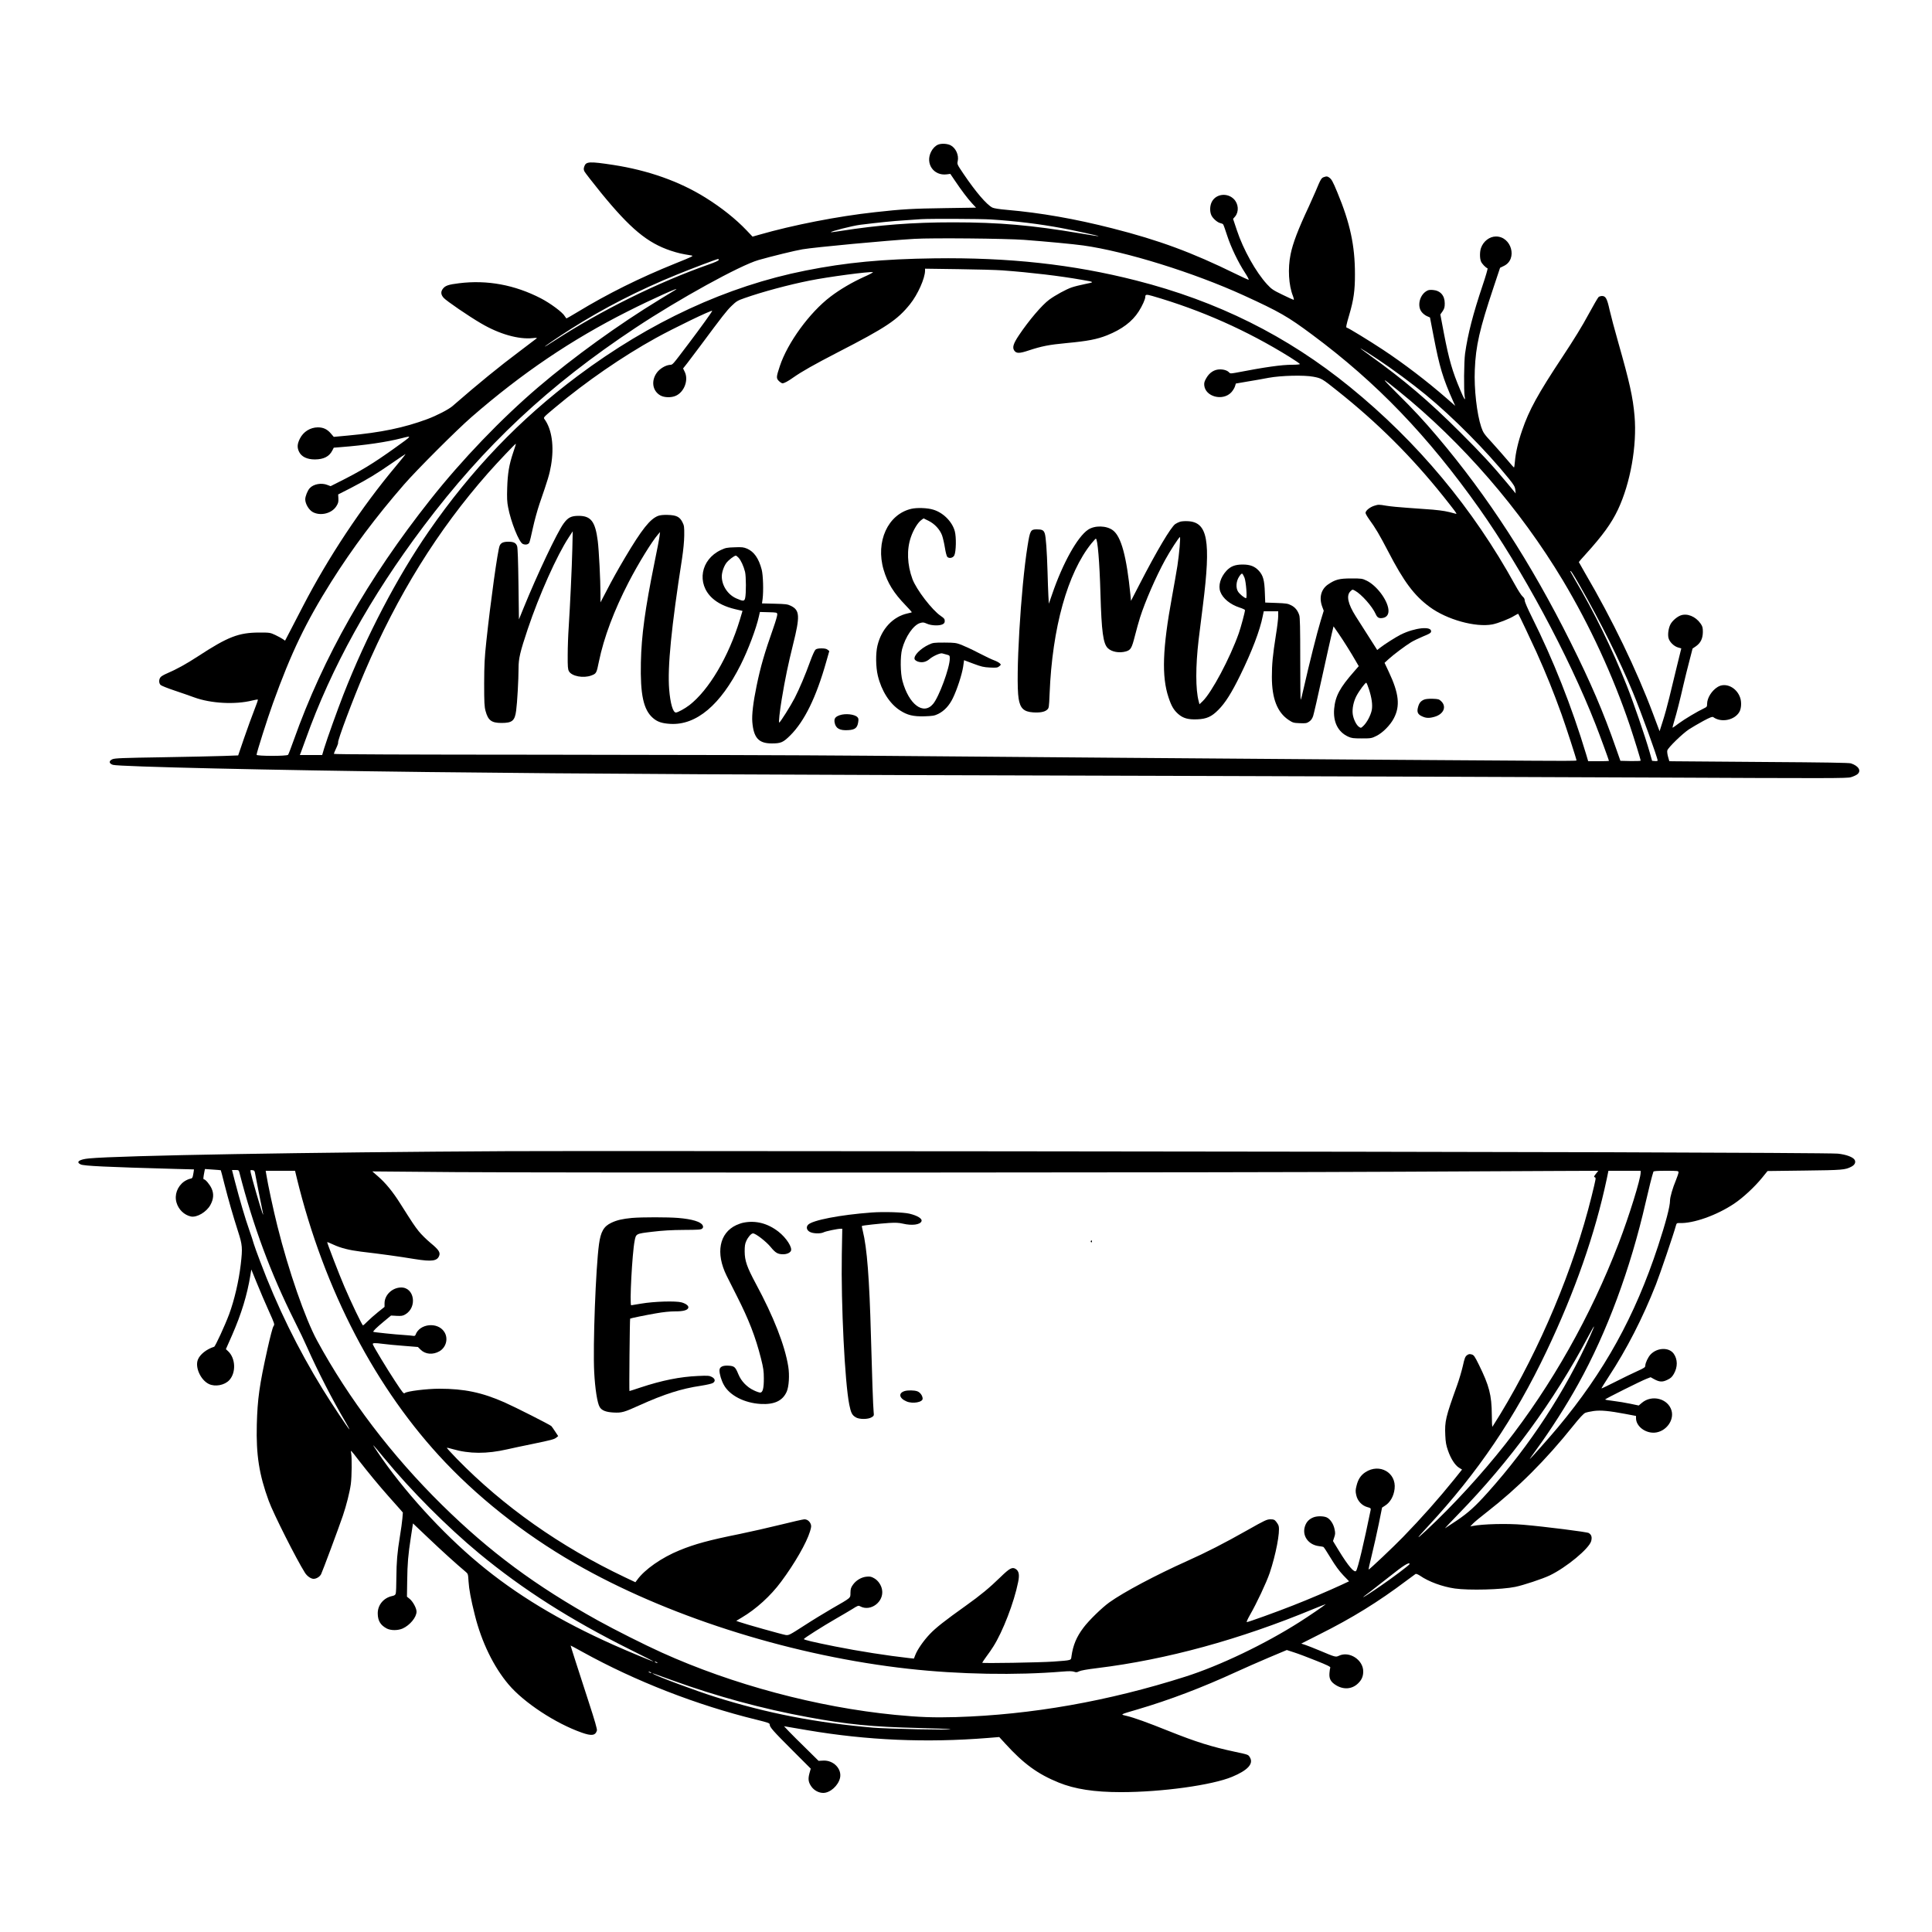 <?xml version="1.0" standalone="no"?>
<!DOCTYPE svg PUBLIC "-//W3C//DTD SVG 20010904//EN"
 "http://www.w3.org/TR/2001/REC-SVG-20010904/DTD/svg10.dtd">
<svg version="1.0" xmlns="http://www.w3.org/2000/svg"
 width="2500pt" height="2500pt" viewBox="0 0 2500 2500"
 preserveAspectRatio="xMidYMid meet">

<g transform="translate(0,2500) scale(0.1,-0.1)"
fill="#000000" stroke="none">
<path d="M12140 23129 c-35 -14 -69 -48 -91 -91 -79 -154 32 -316 202 -294
l46 6 59 -87 c85 -126 163 -230 222 -294 l52 -56 -398 -6 c-423 -6 -555 -13
-912 -53 -477 -52 -1060 -166 -1494 -291 l-88 -25 -77 81 c-139 146 -324 294
-531 423 -338 211 -742 354 -1195 424 -311 47 -353 45 -375 -22 -9 -27 -8 -40
3 -63 8 -16 104 -139 212 -273 381 -467 602 -651 905 -752 95 -31 142 -42 264
-61 36 -6 24 -12 -205 -104 -466 -188 -878 -393 -1273 -633 -71 -43 -132 -78
-135 -78 -3 0 -13 13 -23 29 -27 49 -185 166 -308 230 -339 175 -695 241
-1059 196 -139 -17 -178 -31 -209 -70 -31 -39 -28 -78 9 -119 33 -38 323 -237
483 -330 235 -139 488 -211 671 -191 40 5 57 4 50 -3 -5 -5 -103 -79 -216
-164 -271 -203 -530 -414 -874 -713 -51 -44 -202 -122 -325 -168 -301 -112
-600 -174 -1028 -213 l-183 -17 -36 42 c-48 57 -99 81 -170 81 -99 -1 -187
-56 -232 -145 -35 -70 -38 -115 -11 -171 31 -64 103 -99 205 -99 114 1 185 37
225 115 l19 37 88 7 c320 25 594 65 792 116 138 35 140 38 -87 -125 -288 -206
-444 -301 -741 -449 l-93 -47 -39 15 c-78 32 -182 13 -231 -41 -28 -30 -58
-105 -58 -144 0 -59 47 -138 99 -166 100 -53 244 -17 303 76 24 38 29 55 27
99 l-3 54 165 84 c217 113 329 181 534 323 94 65 171 117 173 116 2 -2 -54
-72 -125 -157 -443 -528 -875 -1179 -1203 -1813 -45 -88 -116 -224 -157 -303
l-74 -142 -29 20 c-16 11 -59 35 -97 53 -67 31 -71 32 -208 32 -268 -1 -405
-54 -795 -309 -152 -99 -274 -166 -397 -219 -34 -14 -71 -35 -82 -46 -27 -27
-28 -82 -2 -105 11 -10 91 -42 178 -71 87 -29 202 -69 256 -89 215 -79 532
-96 753 -40 36 9 68 14 71 11 3 -3 -19 -66 -48 -139 -29 -73 -87 -234 -130
-358 l-77 -225 -188 -7 c-104 -4 -462 -11 -795 -17 -510 -8 -612 -12 -643 -25
-50 -21 -48 -56 5 -73 74 -24 2091 -70 4064 -93 2196 -25 4051 -35 9770 -50
1914 -5 4632 -15 6040 -21 2368 -11 2564 -11 2616 4 31 9 68 26 83 38 55 44
17 108 -83 141 -26 8 -334 13 -1111 18 -591 4 -1112 8 -1157 9 l-82 1 -16 56
c-9 32 -14 68 -10 83 9 36 196 218 281 274 40 26 123 74 185 108 88 47 117 58
129 49 104 -75 277 -39 338 69 25 44 29 126 10 182 -45 134 -189 203 -291 140
-77 -47 -136 -142 -137 -217 0 -37 -3 -42 -37 -58 -87 -41 -256 -142 -329
-196 -43 -33 -79 -58 -81 -56 -2 1 8 41 22 87 32 105 74 271 119 468 19 83 54
222 77 310 l41 159 44 30 c61 43 88 100 89 184 0 58 -4 72 -30 110 -65 92
-174 136 -259 104 -49 -19 -108 -71 -131 -116 -24 -47 -36 -126 -25 -173 11
-52 71 -111 127 -126 l39 -11 -57 -232 c-31 -128 -76 -312 -99 -408 -23 -96
-61 -233 -84 -303 l-41 -129 -84 224 c-213 569 -530 1225 -880 1822 -44 76
-81 141 -81 143 0 3 40 48 88 101 222 245 334 400 418 577 162 344 248 829
215 1213 -21 244 -65 439 -211 952 -45 157 -95 346 -112 420 -32 146 -50 180
-98 180 -14 0 -34 -6 -43 -12 -9 -7 -69 -110 -133 -228 -77 -144 -187 -323
-334 -545 -321 -485 -434 -691 -523 -952 -53 -152 -85 -294 -94 -405 -3 -43
-9 -78 -12 -77 -3 0 -41 42 -84 94 -43 51 -131 151 -195 222 -110 119 -119
133 -145 208 -56 166 -94 495 -83 740 12 309 62 527 242 1065 l85 255 51 25
c178 87 97 380 -104 380 -83 0 -163 -61 -194 -149 -17 -48 -17 -134 0 -174 12
-30 60 -80 85 -89 5 -1 -23 -100 -63 -218 -125 -372 -192 -631 -228 -885 -14
-99 -18 -483 -5 -555 12 -65 -4 -43 -57 83 -103 243 -146 392 -212 735 l-46
243 29 41 c23 35 28 51 28 103 0 102 -58 166 -155 173 -45 3 -61 0 -90 -20
-83 -57 -111 -190 -55 -263 15 -21 46 -45 68 -55 l41 -18 47 -244 c77 -400
119 -540 253 -841 l27 -59 -113 99 c-254 221 -545 444 -823 628 -171 113 -452
285 -467 285 -14 0 -9 30 31 165 57 194 75 316 74 530 0 368 -63 659 -227
1054 -62 150 -76 174 -111 197 -20 13 -30 14 -59 4 -38 -12 -43 -20 -114 -190
-23 -52 -62 -140 -87 -195 -137 -292 -206 -472 -235 -617 -37 -181 -25 -399
31 -539 10 -27 14 -49 9 -49 -5 0 -70 30 -144 66 -122 59 -142 72 -200 135
-144 156 -309 451 -391 700 l-49 147 26 30 c52 63 45 165 -17 227 -83 82 -223
68 -280 -29 -29 -49 -34 -126 -11 -179 17 -41 79 -96 117 -104 16 -3 32 -10
37 -17 5 -6 28 -72 52 -146 48 -148 142 -345 232 -482 32 -49 52 -88 45 -88
-7 0 -82 34 -167 76 -566 278 -993 436 -1595 589 -486 124 -928 201 -1361 239
-106 9 -172 20 -193 30 -76 40 -213 200 -373 436 -83 123 -84 126 -75 165 17
77 -25 170 -92 205 -43 22 -118 26 -161 9z m685 -969 c315 -20 626 -58 910
-111 152 -28 486 -101 482 -105 -2 -2 -109 14 -238 36 -619 105 -1049 143
-1644 143 -526 0 -957 -33 -1460 -112 -66 -10 -121 -18 -123 -16 -11 10 281
84 377 96 243 30 426 49 576 58 94 7 190 13 215 15 119 7 764 5 905 -4z m430
-264 c290 -22 629 -54 760 -72 548 -76 1435 -352 2080 -647 463 -212 569 -273
885 -508 835 -620 1495 -1307 2162 -2249 548 -775 1156 -1903 1505 -2795 50
-126 173 -463 173 -471 0 -2 -60 -4 -134 -4 l-135 0 -26 88 c-187 621 -427
1226 -706 1784 -51 102 -89 190 -89 207 0 20 -9 37 -28 53 -15 12 -58 79 -96
148 -545 990 -1262 1850 -2136 2561 -814 663 -1716 1112 -2770 1380 -821 209
-1646 299 -2610 286 -671 -9 -1143 -54 -1665 -158 -1018 -202 -2013 -663
-2949 -1363 -751 -562 -1374 -1212 -1928 -2012 -408 -590 -808 -1355 -1105
-2114 -76 -195 -210 -568 -248 -692 l-26 -88 -145 0 -144 0 15 38 c8 20 35 96
61 167 330 925 835 1838 1525 2755 785 1043 1619 1824 2744 2569 559 371 1352
808 1590 876 160 46 477 124 570 139 159 27 1088 114 1445 135 231 14 1180 5
1425 -13z m-3955 -260 c0 -8 -47 -30 -122 -56 -669 -235 -1400 -597 -2015
-996 -62 -40 -113 -72 -113 -69 0 6 180 129 335 227 422 269 889 508 1375 705
173 71 516 201 533 202 4 1 7 -5 7 -13z m3675 -135 c365 -27 744 -72 1025
-122 167 -29 167 -29 43 -54 -61 -12 -140 -32 -175 -44 -69 -23 -212 -101
-290 -158 -94 -69 -264 -268 -395 -464 -70 -105 -85 -154 -60 -193 27 -41 65
-42 185 -2 173 57 264 75 497 97 268 25 389 48 520 100 192 77 325 176 410
309 46 72 85 158 85 189 0 32 15 33 92 11 632 -183 1225 -447 1777 -790 72
-45 131 -85 131 -91 0 -5 -43 -9 -98 -9 -138 0 -346 -29 -735 -104 -57 -10
-69 -10 -79 1 -22 27 -67 43 -121 43 -72 0 -135 -39 -177 -112 -25 -43 -30
-61 -27 -95 15 -146 235 -205 346 -94 20 20 42 55 50 77 l13 41 157 27 c86 14
206 35 266 47 163 30 461 37 580 14 105 -20 112 -24 310 -182 521 -414 960
-851 1371 -1365 60 -75 125 -158 144 -184 33 -46 33 -47 9 -40 -107 30 -153
38 -289 51 -85 7 -234 18 -330 24 -96 6 -219 18 -273 27 -93 16 -102 16 -152
0 -59 -18 -115 -64 -115 -93 0 -10 21 -47 46 -82 85 -117 131 -195 248 -419
202 -390 336 -569 536 -716 222 -164 593 -267 811 -226 72 14 224 73 283 111
27 16 50 28 52 26 7 -7 167 -345 236 -497 129 -288 215 -501 325 -805 60 -169
193 -578 193 -596 0 -5 -246 -6 -547 -3 -302 2 -1261 9 -2133 14 -872 6 -2368
17 -3325 25 -957 8 -2390 20 -3185 26 -795 7 -2670 12 -4167 13 -1808 1 -2723
4 -2723 11 0 6 14 39 30 73 17 35 28 68 25 72 -12 19 194 567 343 915 426 996
945 1833 1597 2573 118 134 356 385 360 380 2 -2 -14 -55 -36 -118 -52 -156
-70 -265 -76 -455 -4 -125 -2 -180 12 -250 35 -187 140 -450 189 -473 33 -16
72 -9 85 16 6 11 26 95 46 188 20 93 59 234 86 314 108 312 130 384 149 496
43 248 11 470 -85 601 -16 21 -12 24 142 153 396 332 869 658 1298 895 233
129 719 364 731 353 4 -5 -156 -227 -300 -417 -231 -305 -207 -278 -253 -283
-57 -7 -127 -51 -163 -100 -78 -107 -57 -237 45 -295 51 -29 142 -31 201 -4
110 50 167 207 113 312 l-20 41 56 71 c31 40 104 137 163 216 297 400 345 461
408 522 63 61 78 70 170 102 227 80 569 172 840 226 238 48 772 119 819 109 9
-1 -41 -29 -112 -60 -155 -70 -314 -163 -437 -257 -270 -205 -555 -596 -655
-898 -47 -142 -48 -157 -13 -193 17 -16 38 -30 47 -30 22 0 70 25 140 75 113
79 263 164 576 326 625 321 771 419 934 622 100 124 195 336 195 436 l0 24
428 -6 c235 -3 495 -10 577 -16z m-4235 -252 c-8 -5 -100 -61 -205 -125 -530
-323 -1113 -744 -1570 -1134 -477 -407 -989 -940 -1396 -1455 -809 -1022
-1386 -2036 -1769 -3115 -34 -96 -67 -181 -72 -187 -15 -19 -408 -18 -408 0 0
26 142 474 212 667 236 655 424 1046 756 1574 272 431 575 836 939 1255 163
188 686 711 874 874 653 568 1293 1001 2024 1369 310 157 703 333 615 277z
m9085 -896 c187 -124 447 -316 620 -458 356 -292 787 -727 1079 -1088 67 -83
79 -104 84 -145 l5 -47 -103 125 c-195 235 -343 395 -614 665 -409 408 -728
679 -1176 1000 -186 133 -142 111 105 -52z m278 -416 c820 -663 1566 -1524
2120 -2447 349 -583 648 -1231 866 -1875 58 -174 141 -442 141 -458 0 -4 -59
-6 -131 -5 l-131 3 -58 165 c-162 466 -327 849 -587 1370 -513 1028 -1071
1889 -1723 2659 -173 205 -311 353 -530 570 -209 208 -205 211 33 18z m2339
-2514 c274 -480 514 -964 688 -1383 102 -245 320 -846 320 -882 0 -5 -16 -8
-36 -6 l-36 3 -34 120 c-58 202 -208 639 -293 852 -190 479 -424 957 -673
1376 -32 55 -58 101 -58 103 0 23 32 -25 122 -183z"/>
<path d="M11793 18416 c-304 -70 -466 -425 -359 -789 50 -170 130 -300 284
-459 47 -48 83 -90 81 -91 -2 -2 -28 -9 -57 -15 -188 -42 -336 -200 -388 -417
-24 -101 -22 -275 5 -388 47 -196 153 -363 286 -449 95 -62 172 -81 318 -77
109 4 128 7 178 31 78 39 142 107 189 204 55 113 117 304 133 406 l12 85 120
-45 c104 -39 133 -46 215 -50 85 -4 98 -2 120 16 25 21 25 21 5 40 -11 10 -42
27 -70 37 -27 9 -117 52 -200 95 -82 43 -184 90 -225 106 -69 26 -86 28 -220
29 -136 0 -148 -2 -200 -26 -111 -52 -200 -143 -185 -189 3 -10 22 -24 42 -31
55 -18 107 -6 154 35 43 37 139 79 161 71 7 -2 32 -9 56 -15 41 -11 42 -12 42
-53 0 -117 -139 -495 -216 -586 -125 -149 -313 -8 -396 297 -28 103 -30 316
-5 412 43 162 146 312 233 338 37 11 47 10 89 -9 57 -25 157 -29 201 -8 22 11
29 21 29 44 0 25 -9 36 -52 65 -113 77 -314 339 -366 477 -68 185 -76 383 -20
543 33 96 90 189 135 221 l29 21 64 -31 c79 -39 146 -111 175 -188 11 -31 28
-103 37 -160 9 -59 23 -111 31 -119 24 -25 75 -14 91 20 23 49 27 235 6 312
-33 123 -150 241 -279 279 -73 23 -208 28 -283 11z"/>
<path d="M8517 18325 c-105 -40 -211 -173 -429 -540 -98 -166 -162 -280 -243
-437 l-75 -143 0 105 c0 184 -20 571 -35 690 -32 250 -87 324 -245 325 -98 0
-139 -20 -196 -98 -84 -113 -346 -668 -520 -1097 l-59 -145 -6 455 c-4 303
-10 467 -17 491 -14 43 -44 59 -112 59 -68 0 -99 -14 -115 -53 -25 -60 -116
-713 -172 -1237 -23 -215 -27 -300 -28 -545 0 -247 3 -300 18 -355 33 -122 77
-155 207 -155 138 0 172 28 189 160 14 99 31 404 31 546 0 128 19 210 119 509
148 441 378 955 531 1187 l51 78 -5 -225 c-6 -247 -29 -734 -47 -1015 -7 -99
-13 -261 -13 -360 -1 -152 2 -185 16 -211 36 -65 187 -93 289 -55 66 25 68 28
99 181 64 311 196 661 384 1025 128 247 301 528 381 620 l26 30 -7 -55 c-3
-30 -33 -185 -66 -345 -120 -591 -168 -939 -175 -1287 -9 -417 33 -611 155
-718 57 -50 117 -71 227 -77 335 -19 649 245 910 766 96 191 201 470 235 624
l13 58 111 -3 c110 -3 111 -3 114 -28 1 -14 -21 -90 -49 -170 -117 -332 -167
-505 -218 -752 -45 -217 -64 -378 -56 -471 17 -205 82 -276 249 -277 121 0
149 12 242 104 185 185 335 492 465 951 l40 140 -22 18 c-15 12 -39 17 -79 17
-41 0 -64 -5 -78 -17 -11 -10 -41 -76 -67 -148 -66 -182 -138 -352 -201 -476
-53 -103 -189 -319 -201 -319 -9 0 6 143 33 305 44 266 84 455 146 705 92 367
88 444 -29 501 -43 21 -66 23 -210 27 l-163 4 8 57 c13 103 7 311 -12 381 -38
145 -99 231 -188 270 -45 19 -65 22 -162 18 -100 -3 -118 -7 -178 -35 -262
-123 -317 -434 -111 -623 71 -65 170 -113 297 -143 l94 -22 -34 -114 c-145
-477 -401 -911 -654 -1106 -59 -45 -150 -95 -174 -95 -38 0 -72 117 -87 299
-23 288 28 805 167 1696 16 107 27 216 28 295 1 115 -1 129 -24 174 -35 69
-78 90 -190 93 -55 2 -98 -3 -123 -12z m1040 -542 c31 -34 65 -108 84 -183 14
-60 15 -281 1 -340 -10 -42 -26 -42 -115 -3 -110 49 -187 166 -187 285 0 50
24 124 57 171 25 36 103 97 125 97 5 0 21 -12 35 -27z"/>
<path d="M15270 18249 c-19 -6 -47 -20 -62 -30 -58 -42 -237 -342 -462 -779
l-111 -215 -7 75 c-50 499 -119 755 -226 837 -82 63 -235 67 -322 9 -137 -91
-328 -433 -465 -834 l-43 -124 -6 104 c-3 57 -8 198 -11 313 -8 268 -21 451
-36 493 -14 42 -35 52 -103 52 -80 0 -87 -13 -119 -212 -89 -552 -157 -1725
-116 -1978 20 -125 67 -170 186 -178 87 -6 149 5 180 32 27 24 27 24 35 212
34 850 232 1559 541 1942 28 34 54 62 57 62 23 0 48 -296 60 -715 14 -490 35
-642 94 -701 50 -50 151 -68 237 -43 61 19 74 41 114 198 20 79 50 187 67 240
65 205 206 529 325 746 63 115 179 295 191 295 10 0 -9 -218 -32 -370 -14 -85
-45 -266 -70 -401 -123 -670 -136 -1032 -45 -1304 38 -114 67 -162 125 -214
64 -56 130 -74 248 -69 119 5 184 34 270 121 90 89 173 221 286 452 149 304
255 581 290 763 l13 62 93 0 94 0 0 -62 c0 -34 -13 -145 -30 -247 -41 -262
-52 -375 -52 -541 0 -279 70 -459 218 -557 53 -35 63 -38 143 -41 77 -3 90 -1
121 20 25 17 40 38 52 73 9 28 62 257 117 510 56 253 111 503 124 555 l23 95
66 -95 c66 -96 166 -256 227 -363 l33 -57 -59 -68 c-185 -210 -244 -319 -259
-483 -15 -171 49 -300 181 -361 44 -20 66 -23 175 -23 121 0 128 1 192 33 79
39 178 138 224 227 84 159 67 321 -64 599 l-56 119 51 47 c63 58 218 174 293
220 30 18 100 52 155 75 79 32 101 45 103 62 11 75 -210 52 -393 -39 -66 -34
-209 -124 -267 -170 l-37 -29 -24 38 c-138 217 -200 313 -253 397 -104 164
-126 272 -68 326 24 24 25 24 57 7 84 -46 224 -203 269 -304 20 -46 43 -58 93
-49 53 10 78 50 71 110 -14 126 -154 310 -281 372 -58 28 -66 29 -200 29 -156
0 -207 -14 -302 -79 -89 -62 -117 -171 -73 -288 l19 -51 -40 -131 c-44 -142
-153 -577 -215 -853 -21 -95 -40 -170 -43 -167 -4 3 -6 243 -6 532 0 395 -3
536 -13 563 -20 60 -54 102 -105 127 -42 22 -64 25 -191 30 l-144 5 -5 131
c-5 159 -23 221 -78 281 -53 57 -112 80 -209 80 -98 0 -156 -23 -210 -81 -77
-84 -109 -192 -79 -271 32 -87 128 -165 250 -205 38 -12 69 -27 69 -32 0 -27
-52 -219 -80 -300 -114 -322 -350 -766 -468 -880 l-41 -39 -10 39 c-41 152
-41 451 -1 794 6 47 31 249 56 450 105 836 62 1074 -196 1086 -36 2 -81 -1
-100 -7z m834 -725 c20 -53 36 -264 20 -264 -20 0 -83 52 -104 85 -31 50 -25
133 14 193 15 24 32 42 39 39 7 -2 20 -26 31 -53z m1610 -1442 c36 -111 49
-202 37 -269 -13 -67 -61 -159 -106 -203 -33 -32 -35 -33 -59 -16 -35 22 -74
103 -82 168 -8 68 10 156 46 228 35 68 119 182 130 175 5 -3 20 -40 34 -83z"/>
<path d="M18425 15946 c-42 -19 -62 -44 -76 -98 -17 -62 -3 -93 54 -118 51
-24 92 -25 161 -5 117 34 158 131 85 201 -28 27 -37 29 -112 32 -53 1 -92 -3
-112 -12z"/>
<path d="M10865 15745 c-58 -20 -74 -45 -65 -95 14 -76 66 -105 176 -98 86 5
116 28 128 97 7 43 6 54 -8 70 -35 39 -157 52 -231 26z"/>
<path d="M6580 10104 c-2594 -14 -5035 -56 -5428 -94 -128 -12 -175 -47 -107
-78 42 -19 321 -33 1233 -58 l232 -6 -5 -37 c-13 -77 -14 -79 -49 -85 -18 -4
-52 -20 -75 -36 -87 -64 -126 -172 -97 -271 26 -90 98 -160 185 -180 77 -17
204 57 254 150 41 75 46 144 15 212 -24 53 -80 119 -100 119 -10 0 -8 22 8
104 l6 29 101 -7 c55 -3 102 -8 104 -9 2 -2 23 -83 47 -179 55 -215 111 -409
176 -612 57 -176 60 -214 35 -429 -25 -215 -83 -462 -150 -643 -55 -147 -179
-416 -194 -421 -99 -31 -185 -100 -211 -168 -38 -99 37 -263 143 -314 81 -39
203 -16 264 50 89 97 82 282 -14 373 l-30 28 80 181 c121 277 195 519 237 776
l12 74 73 -179 c40 -99 108 -258 152 -355 78 -173 79 -176 62 -200 -11 -14
-43 -138 -78 -294 -105 -472 -129 -646 -138 -980 -10 -392 30 -646 154 -985
59 -163 358 -756 470 -933 27 -42 76 -77 111 -77 36 0 80 27 97 60 17 33 226
593 281 755 45 131 90 309 104 413 12 92 15 339 4 398 -8 46 -12 51 101 -96
122 -157 258 -322 384 -464 58 -65 124 -138 145 -163 l39 -45 -6 -76 c-3 -42
-18 -147 -32 -232 -35 -214 -44 -325 -46 -535 0 -99 -4 -191 -8 -205 -5 -18
-16 -26 -44 -32 -113 -23 -191 -117 -189 -228 1 -93 36 -150 117 -193 53 -27
143 -27 205 0 95 43 180 146 180 219 0 43 -46 129 -88 164 l-36 29 3 198 c3
236 12 340 48 574 l27 176 196 -186 c172 -164 373 -346 481 -436 36 -30 36
-30 42 -130 6 -99 31 -234 82 -436 87 -348 243 -668 436 -896 199 -235 608
-504 947 -623 127 -45 176 -39 196 27 5 16 -28 130 -103 360 -139 428 -239
738 -237 740 1 1 71 -37 156 -84 686 -379 1477 -687 2246 -875 157 -39 174
-45 174 -64 0 -33 42 -81 296 -335 l235 -235 -17 -61 c-20 -74 -14 -116 26
-172 36 -50 95 -81 153 -81 89 0 194 94 217 194 26 117 -86 232 -219 224 l-59
-3 -158 156 c-88 85 -188 186 -224 223 l-65 69 35 -6 c19 -3 141 -24 270 -46
774 -131 1533 -164 2333 -100 l147 12 77 -84 c238 -262 421 -395 692 -505 209
-85 461 -124 806 -124 527 0 1180 90 1440 199 201 84 278 168 229 250 -22 37
-17 35 -189 72 -313 67 -504 127 -865 271 -274 110 -441 170 -539 194 -88 21
-97 15 137 84 415 122 840 284 1277 485 105 48 295 132 423 186 l233 98 92
-30 c51 -16 179 -64 285 -107 151 -60 191 -80 186 -92 -4 -8 -9 -40 -11 -70
-6 -73 17 -115 86 -157 99 -60 207 -51 284 24 47 45 67 91 67 155 0 150 -180
267 -314 203 -42 -20 -46 -19 -245 65 -75 31 -160 65 -190 75 l-53 17 233 118
c428 214 764 422 1129 697 58 43 111 82 117 86 8 5 31 -5 59 -23 111 -77 289
-142 449 -165 182 -26 610 -15 782 21 104 21 354 104 446 148 215 103 511 348
537 445 13 51 4 82 -32 104 -22 14 -568 83 -848 107 -210 18 -523 10 -655 -16
l-30 -6 35 37 c19 20 100 87 180 149 402 313 759 669 1117 1116 83 104 134
158 156 168 17 7 67 18 110 24 91 12 198 2 410 -38 l137 -26 0 -29 c0 -105
121 -197 244 -187 141 12 251 156 216 284 -44 157 -255 212 -385 101 l-40 -34
-110 23 c-61 13 -158 29 -217 36 -60 7 -108 15 -108 19 0 8 464 240 537 268
l52 20 43 -24 c71 -39 110 -41 173 -10 45 21 61 37 85 78 50 88 50 186 -2 260
-61 86 -214 81 -300 -10 -32 -34 -67 -108 -68 -143 0 -23 -12 -31 -107 -74
-60 -27 -186 -88 -282 -137 -96 -49 -176 -87 -178 -85 -2 2 39 68 91 148 236
360 441 759 614 1198 55 141 229 652 258 760 9 32 13 35 44 34 180 -8 483 99
710 251 114 76 267 218 363 337 l69 85 476 6 c495 6 528 8 610 51 42 22 58 55
42 86 -20 37 -111 71 -219 82 -56 6 -1289 13 -2956 18 -2871 9 -13263 19
-14245 14z m-3481 -281 c179 -695 403 -1298 711 -1914 60 -118 134 -274 165
-345 137 -308 328 -681 495 -963 33 -56 56 -100 51 -97 -15 9 -241 350 -343
516 -327 532 -591 1071 -814 1663 -36 94 -72 195 -80 222 -7 28 -34 109 -59
180 -51 144 -123 389 -184 623 l-39 152 43 0 c43 0 45 -1 54 -37z m204 -18 c7
-40 77 -394 102 -515 3 -14 -2 -7 -10 15 -20 50 -141 467 -150 518 -7 38 -7
39 21 35 26 -3 30 -8 37 -53z m537 -47 c354 -1452 1027 -2740 1923 -3682 500
-525 1120 -1000 1792 -1371 1187 -657 2741 -1137 4200 -1299 655 -73 1395 -86
1995 -36 85 7 123 6 148 -2 27 -10 38 -9 65 5 21 11 105 26 237 42 896 110
1842 369 2799 766 90 37 160 64 155 60 -24 -22 -224 -158 -336 -229 -449 -286
-1033 -566 -1480 -708 -998 -318 -1990 -493 -2967 -523 -286 -8 -475 -2 -791
29 -1006 99 -2100 391 -3019 807 -226 102 -603 292 -822 413 -809 449 -1400
887 -2018 1495 -654 644 -1208 1373 -1619 2130 -153 283 -367 898 -512 1478
-52 207 -124 541 -145 675 l-7 42 190 0 190 0 22 -92z m16811 53 c-26 -32 -28
-40 -15 -45 18 -7 19 -2 -42 -251 -231 -932 -665 -1965 -1181 -2815 -52 -85
-98 -158 -101 -162 -4 -4 -8 66 -8 155 -2 255 -33 375 -167 647 -56 113 -65
126 -95 134 -27 7 -38 5 -60 -11 -22 -17 -31 -38 -53 -139 -15 -65 -48 -177
-74 -249 -150 -417 -161 -465 -153 -648 4 -89 11 -129 35 -197 36 -105 92
-192 144 -223 l38 -23 -100 -125 c-205 -254 -425 -502 -664 -748 -123 -127
-434 -421 -445 -421 -3 0 15 84 41 188 25 103 66 283 90 401 l43 213 37 24
c68 42 114 123 125 218 25 211 -196 336 -379 215 -59 -39 -93 -91 -113 -172
-15 -58 -15 -76 -4 -125 16 -74 74 -135 144 -154 42 -11 46 -15 42 -38 -87
-426 -166 -760 -188 -787 -23 -29 -99 59 -223 261 l-76 125 16 48 c14 41 15
56 4 106 -14 70 -58 133 -104 153 -45 18 -126 18 -173 -2 -56 -23 -91 -62
-108 -121 -35 -120 49 -234 184 -250 28 -3 54 -8 59 -12 5 -3 48 -69 94 -145
58 -96 108 -164 160 -219 l76 -79 -96 -45 c-157 -73 -433 -191 -631 -268 -210
-83 -576 -215 -596 -215 -7 0 9 36 38 88 87 150 215 422 258 548 79 235 136
530 116 607 -3 14 -18 39 -32 56 -22 27 -32 31 -75 31 -45 0 -71 -12 -292
-137 -315 -178 -535 -290 -787 -403 -405 -182 -818 -401 -1004 -534 -95 -68
-266 -234 -336 -328 -90 -119 -135 -227 -155 -370 -7 -55 7 -51 -235 -69 -170
-12 -920 -25 -920 -15 0 3 24 39 53 79 30 39 70 98 90 130 123 193 269 571
322 836 19 93 10 141 -31 168 -45 29 -79 11 -198 -105 -144 -140 -255 -232
-451 -372 -267 -190 -389 -286 -464 -366 -80 -84 -160 -199 -187 -270 l-18
-46 -60 6 c-284 32 -651 89 -961 151 -289 58 -406 86 -403 96 5 13 248 167
408 259 80 46 179 104 221 130 69 44 77 47 100 34 135 -73 310 59 283 214 -10
60 -50 119 -100 148 -38 22 -54 26 -99 22 -68 -6 -138 -47 -179 -106 -25 -35
-30 -53 -31 -102 -1 -72 14 -59 -240 -205 -93 -54 -257 -154 -363 -223 -186
-120 -195 -124 -235 -119 -41 6 -522 141 -601 169 l-39 14 70 42 c187 110 376
282 511 465 174 233 329 503 373 649 18 58 19 73 9 99 -16 37 -46 59 -82 59
-15 0 -152 -31 -305 -69 -153 -38 -393 -92 -533 -121 -397 -80 -576 -129 -775
-210 -233 -95 -454 -249 -551 -385 l-22 -29 -133 63 c-839 398 -1575 917
-2178 1535 -73 76 -131 139 -129 141 2 3 36 -4 74 -16 218 -63 442 -64 709 -3
61 14 205 45 320 68 256 53 287 61 316 85 l22 18 -39 59 c-21 32 -43 64 -49
70 -16 17 -470 247 -606 307 -292 129 -522 177 -844 177 -160 0 -420 -32 -445
-55 -16 -14 -25 -3 -127 152 -106 161 -274 439 -288 476 -8 20 18 22 135 7 41
-6 159 -17 262 -25 l186 -15 34 -34 c62 -62 160 -70 245 -21 88 52 117 168 61
252 -86 131 -320 106 -371 -40 -5 -12 -14 -16 -29 -13 -13 3 -66 7 -118 11
-110 6 -393 36 -399 41 -8 7 41 55 136 134 l93 77 72 -4 c63 -3 79 -1 113 19
157 92 118 349 -54 348 -114 -1 -214 -95 -215 -203 l0 -48 -85 -68 c-47 -38
-108 -92 -136 -120 -27 -28 -53 -51 -58 -51 -11 0 -153 296 -241 502 -68 158
-227 571 -222 576 2 1 36 -13 77 -32 99 -46 207 -73 359 -92 270 -32 483 -61
695 -96 225 -36 294 -26 319 45 15 42 -9 78 -111 162 -53 44 -122 112 -154
152 -56 71 -73 96 -237 355 -100 159 -193 272 -294 359 l-70 61 1073 -9 c1352
-10 10167 -7 12224 5 847 5 1771 9 2053 10 l514 2 -31 -39z m579 16 c0 -83
-150 -566 -285 -917 -361 -940 -869 -1839 -1468 -2600 -303 -385 -680 -796
-1022 -1114 -141 -131 -134 -115 26 57 638 687 1121 1399 1531 2262 367 771
628 1517 779 2228 l22 107 209 0 208 0 0 -23z m490 3 c0 -11 -15 -57 -34 -103
-41 -97 -76 -219 -76 -261 0 -78 -54 -283 -155 -591 -300 -911 -695 -1625
-1300 -2350 -113 -135 -353 -405 -360 -405 -2 0 38 58 90 129 181 247 391 576
539 845 370 666 675 1491 871 2348 38 167 83 347 100 396 3 9 45 12 165 12
153 0 160 -1 160 -20z m-1141 -2111 c-325 -723 -782 -1423 -1325 -2029 -164
-183 -253 -264 -404 -366 -74 -50 -142 -94 -150 -99 -8 -5 66 75 165 176 673
690 1245 1471 1687 2305 39 74 73 133 75 131 2 -2 -20 -55 -48 -118z m-15609
-1585 c353 -428 814 -890 1230 -1235 568 -469 1177 -857 1955 -1245 171 -84
306 -154 302 -154 -14 0 -326 130 -517 215 -699 312 -1265 654 -1745 1055
-477 397 -982 953 -1309 1440 -87 129 -79 122 84 -76z m13270 -1373 c0 -11
-224 -180 -377 -284 -129 -89 -223 -149 -223 -144 0 3 44 37 98 77 53 41 160
124 238 186 186 149 264 197 264 165z m-9740 -1271 c8 -5 11 -10 5 -10 -5 0
-17 5 -25 10 -8 5 -10 10 -5 10 6 0 17 -5 25 -10z m-80 -130 c8 -5 11 -10 5
-10 -5 0 -17 5 -25 10 -8 5 -10 10 -5 10 6 0 17 -5 25 -10z m285 -105 c567
-205 1158 -366 1746 -474 512 -95 837 -127 1433 -141 226 -6 412 -13 415 -16
12 -13 -816 5 -999 20 -740 64 -1366 185 -2039 396 -249 78 -757 267 -810 301
-21 14 -22 14 254 -86z"/>
<path d="M11275 9310 c-404 -30 -766 -100 -819 -159 -28 -30 -17 -71 24 -92
42 -23 139 -25 178 -5 27 14 180 46 220 46 l21 0 -6 -332 c-11 -646 39 -1660
97 -1946 21 -104 36 -134 83 -162 45 -28 159 -28 205 0 31 19 32 22 27 68 -7
61 -22 495 -35 982 -20 749 -51 1144 -106 1364 -8 32 -13 60 -11 62 7 7 230
31 352 39 85 5 126 3 178 -9 118 -28 224 -14 241 31 13 33 -51 73 -156 98 -78
19 -332 27 -493 15z"/>
<path d="M8178 9240 c-124 -12 -194 -28 -266 -62 -99 -46 -139 -116 -161 -278
-42 -307 -80 -1312 -62 -1656 11 -213 40 -401 71 -451 27 -45 82 -66 181 -71
105 -5 132 2 339 96 315 142 537 213 788 250 75 12 144 27 158 37 35 23 28 55
-16 78 -31 16 -51 18 -179 12 -231 -10 -465 -57 -743 -149 -75 -25 -139 -46
-143 -46 -5 0 4 930 9 937 4 5 198 45 332 68 94 17 185 26 247 26 103 -1 162
14 173 44 10 25 -25 54 -85 72 -75 21 -356 13 -526 -16 -66 -11 -123 -21 -127
-21 -23 0 12 669 44 833 18 94 17 93 228 118 131 16 250 23 408 24 192 1 225
3 239 18 13 13 14 21 6 40 -22 47 -135 82 -318 97 -137 11 -468 11 -597 0z"/>
<path d="M9622 9179 c-24 -4 -67 -19 -95 -32 -220 -103 -269 -362 -125 -654
24 -49 85 -169 135 -268 154 -304 239 -523 310 -803 31 -124 37 -164 37 -257
1 -128 -14 -185 -47 -185 -12 0 -51 13 -85 30 -87 41 -161 118 -197 206 -39
95 -52 107 -123 112 -80 6 -122 -15 -122 -61 0 -48 24 -129 56 -187 74 -136
265 -235 477 -247 177 -10 285 41 337 159 29 66 38 214 20 326 -44 273 -189
644 -420 1072 -114 213 -143 295 -144 415 0 72 4 100 21 137 24 53 64 98 87
98 34 0 170 -105 228 -176 63 -77 93 -94 162 -94 45 0 84 16 99 41 26 42 -58
173 -162 253 -139 107 -292 146 -449 115z"/>
<path d="M14115 8941 c-3 -5 -1 -12 5 -16 5 -3 10 1 10 9 0 18 -6 21 -15 7z"/>
<path d="M11707 7000 c-86 -26 -73 -94 25 -135 79 -33 209 -10 207 37 -1 39
-33 82 -70 95 -39 14 -121 15 -162 3z"/>
</g>
</svg>
